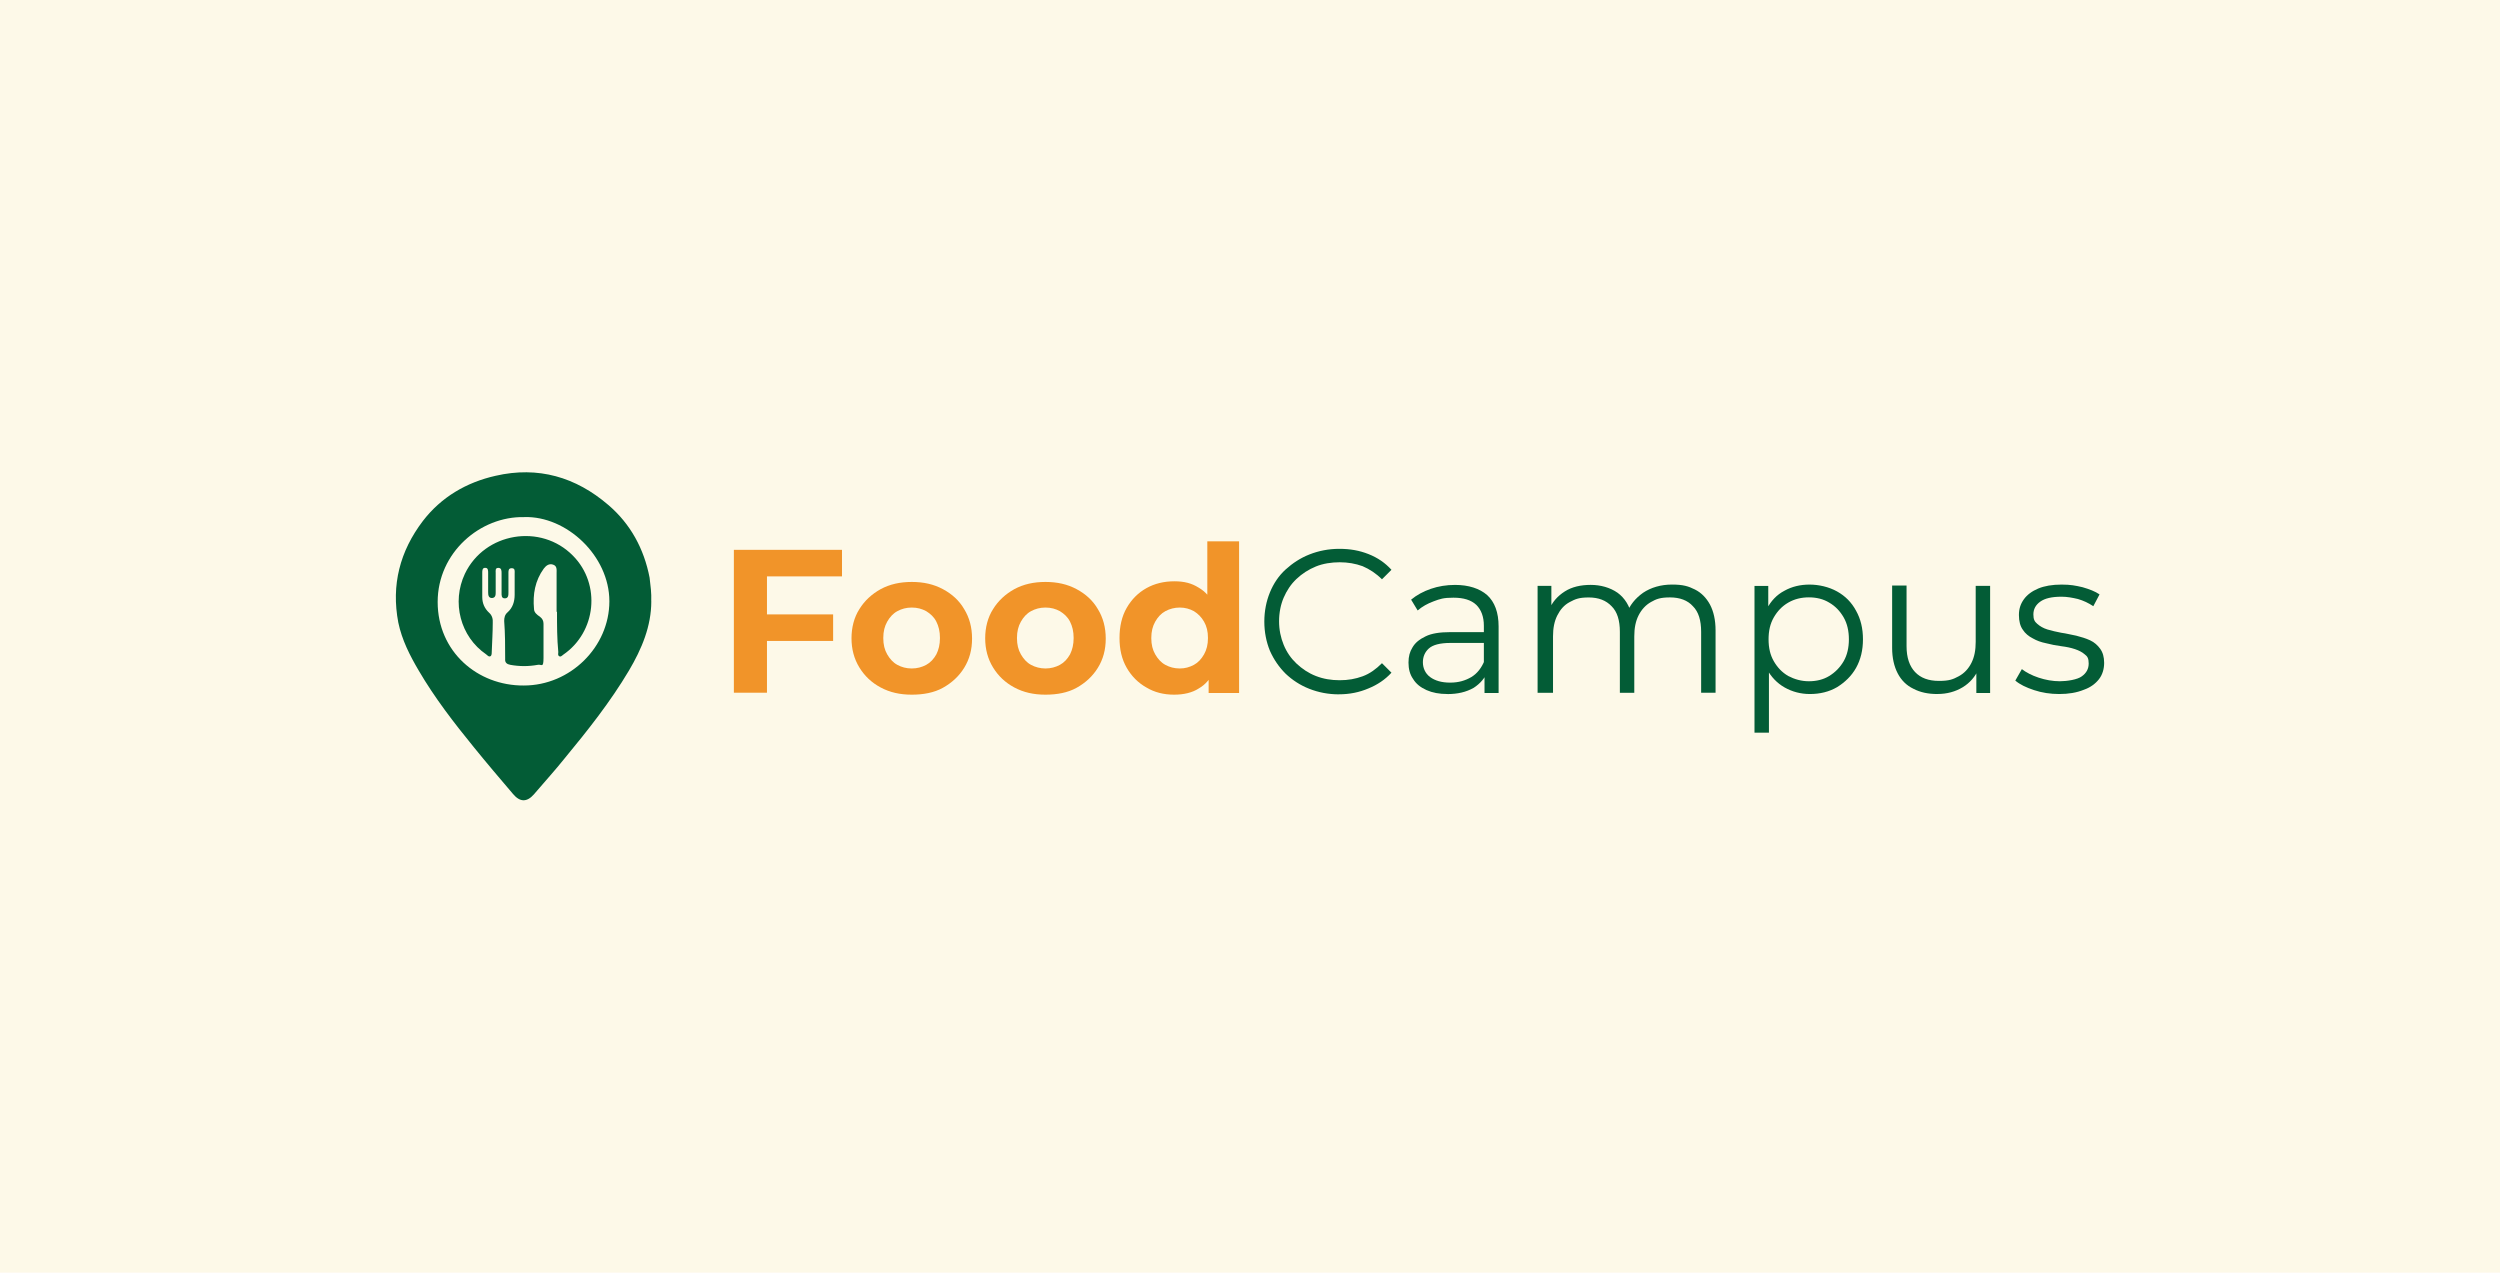 <?xml version="1.0" encoding="UTF-8"?>
<svg id="Camada_1" xmlns="http://www.w3.org/2000/svg" version="1.1" viewBox="0 0 1080 549.75">
  <!-- Generator: Adobe Illustrator 29.6.1, SVG Export Plug-In . SVG Version: 2.1.1 Build 9)  -->
  <defs>
    <style>
      .st0 {
        fill: #035c36;
      }

      .st1 {
        fill: #fdf9e8;
      }

      .st2 {
        fill: #f19429;
      }
    </style>
  </defs>
  <rect class="st1" width="1080" height="549.75"/>
  <g id="Camada_11">
    <g>
      <g>
        <path class="st0" d="M281.36,259.76c0,10.75-4.1,20.53-9.62,29.87-8.07,13.59-17.84,25.9-27.89,38.07-3.96,4.96-8.21,9.62-12.32,14.44-.28.28-.56.71-.85.99-3.11,3.54-6.09,3.4-9.06-.14-5.66-6.65-11.33-13.3-16.84-20.1-8.64-10.61-16.98-21.38-23.93-33.27-3.82-6.51-7.22-13.16-8.78-20.67-3.11-16.28.71-30.86,10.61-43.88,7.93-10.33,18.83-16.7,31.42-19.53,18.4-4.24,34.68.56,48.69,12.6,9.62,8.21,15.43,18.97,17.84,31.42.42,3.54.85,6.65.71,10.19h0ZM226.44,223.39c-18.97-.42-37.37,15.29-37.37,36.66s17.13,36.24,37.23,36.09c20.1,0,36.95-16.7,36.95-36.38s-18.54-36.95-36.8-36.38h0Z"/>
        <path class="st0" d="M240.45,264.29v-16.7c0-1.41.28-3.11-1.56-3.68-1.7-.56-2.97.42-3.96,1.7-3.82,5.24-4.81,11.19-4.24,17.41,0,1.56,1.27,2.55,2.55,3.4,1.13.85,1.56,1.84,1.56,3.11v14.58c0,4.81-.85,2.69-2.55,3.11-3.96.71-7.78.71-11.75,0-1.56-.28-2.41-.99-2.27-2.55,0-5.52,0-10.9-.42-16.42,0-1.41.28-2.69,1.41-3.68,2.27-1.99,3.11-4.67,3.11-7.64v-9.2c0-.99.28-2.27-1.27-2.27s-1.41,1.27-1.41,2.41v8.07c0,1.13,0,2.55-1.56,2.55s-1.41-1.41-1.41-2.55v-8.35c0-.99,0-2.27-1.41-2.27s-1.13,1.27-1.13,2.13v8.35c0,1.13,0,2.41-1.56,2.55-1.56,0-1.7-1.27-1.7-2.55v-8.35c0-.85,0-2.13-1.13-2.13-1.41-.14-1.41,1.13-1.41,2.13v10.47c0,2.69.99,4.96,2.97,6.79,1.27,1.13,1.7,2.69,1.56,4.38,0,4.1-.28,8.21-.42,12.32,0,.71,0,1.56-.42,1.99-.85.56-1.41-.28-1.99-.71-11.19-7.64-15.01-22.5-9.2-34.82,8.5-17.84,32.84-21.94,46.71-7.78,12.17,12.32,10.05,32.98-4.24,42.75-.56.42-1.13,1.13-1.84.56-.56-.42-.28-1.13-.28-1.7-.56-5.8-.56-11.61-.56-17.41h-.14l-.02.02Z"/>
      </g>
      <g>
        <path class="st2" d="M317.03,299.39v-61.86h46.71v11.47h-32.41v50.25h-14.3v.14h0ZM330.19,276.89v-11.47h29.72v11.47h-29.72Z"/>
        <path class="st2" d="M393.89,300.1c-5.1,0-9.48-.99-13.44-3.11s-6.93-4.96-9.2-8.64-3.4-7.93-3.4-12.6,1.13-9.06,3.4-12.6c2.27-3.68,5.38-6.51,9.2-8.64,3.96-2.13,8.35-3.11,13.44-3.11s9.48.99,13.44,3.11,7.07,4.96,9.2,8.64c2.27,3.68,3.4,7.93,3.4,12.74s-1.13,8.92-3.4,12.6-5.38,6.51-9.2,8.64-8.5,2.97-13.44,2.97h0ZM393.89,288.78c2.27,0,4.38-.56,6.23-1.56,1.84-.99,3.26-2.55,4.38-4.53.99-1.99,1.56-4.24,1.56-7.07s-.56-5.1-1.56-7.07c-.99-1.99-2.55-3.4-4.38-4.53-1.84-.99-3.82-1.56-6.23-1.56s-4.38.56-6.23,1.56c-1.84.99-3.26,2.55-4.38,4.53s-1.7,4.24-1.7,7.07.56,5.1,1.7,7.07,2.55,3.54,4.38,4.53,3.82,1.56,6.23,1.56Z"/>
        <path class="st2" d="M451.64,300.1c-5.1,0-9.48-.99-13.44-3.11s-6.93-4.96-9.2-8.64-3.4-7.93-3.4-12.6,1.13-9.06,3.4-12.6c2.27-3.68,5.38-6.51,9.2-8.64,3.96-2.13,8.35-3.11,13.44-3.11s9.48.99,13.44,3.11,7.07,4.96,9.2,8.64c2.27,3.68,3.4,7.93,3.4,12.74s-1.13,8.92-3.4,12.6-5.38,6.51-9.2,8.64-8.5,2.97-13.44,2.97h0ZM451.64,288.78c2.27,0,4.38-.56,6.23-1.56,1.84-.99,3.26-2.55,4.38-4.53.99-1.99,1.56-4.24,1.56-7.07s-.56-5.1-1.56-7.07c-.99-1.99-2.55-3.4-4.38-4.53-1.84-.99-3.82-1.56-6.23-1.56s-4.38.56-6.23,1.56c-1.84.99-3.26,2.55-4.38,4.53s-1.7,4.24-1.7,7.07.56,5.1,1.7,7.07,2.55,3.54,4.38,4.53,3.96,1.56,6.23,1.56Z"/>
        <path class="st2" d="M507.27,300.1c-4.53,0-8.5-.99-12.03-3.11-3.54-1.99-6.37-4.81-8.5-8.5s-3.11-7.93-3.11-12.88.99-9.34,3.11-13.02,4.96-6.51,8.5-8.5,7.64-2.97,12.03-2.97,7.5.85,10.47,2.69c2.97,1.7,5.38,4.38,6.93,8.07,1.7,3.54,2.41,8.21,2.41,13.73s-.85,10.05-2.41,13.73-3.82,6.37-6.79,8.07c-2.83,1.84-6.51,2.69-10.61,2.69h0ZM509.67,288.78c2.27,0,4.24-.56,6.09-1.56,1.84-.99,3.26-2.55,4.38-4.53s1.7-4.24,1.7-7.07-.56-5.1-1.7-7.07-2.55-3.4-4.38-4.53c-1.84-.99-3.82-1.56-6.09-1.56s-4.38.56-6.23,1.56-3.26,2.55-4.38,4.53-1.7,4.24-1.7,7.07.56,5.1,1.7,7.07,2.55,3.54,4.38,4.53,3.82,1.56,6.23,1.56h0ZM522.13,299.39v-9.77l.28-14.16-.85-14.01v-27.6h13.73v65.54h-13.16Z"/>
        <path class="st0" d="M578.46,299.96c-4.67,0-8.92-.85-12.88-2.41-3.96-1.56-7.36-3.82-10.19-6.51-2.83-2.83-5.1-6.09-6.79-9.91-1.56-3.82-2.41-8.07-2.41-12.6s.85-8.78,2.41-12.6,3.82-7.22,6.79-9.91,6.37-4.96,10.33-6.51,8.21-2.41,12.88-2.41,8.64.71,12.6,2.27,7.22,3.82,9.91,6.79l-4.1,4.1c-2.55-2.55-5.38-4.38-8.35-5.66-3.11-1.13-6.37-1.7-9.91-1.7s-7.22.56-10.33,1.84c-3.11,1.27-5.95,3.11-8.35,5.38-2.41,2.27-4.24,5.1-5.52,8.07s-1.99,6.51-1.99,10.19.71,7.07,1.99,10.19,3.11,5.8,5.52,8.07,5.1,4.1,8.35,5.38,6.65,1.84,10.33,1.84,6.79-.56,9.91-1.7,5.8-3.11,8.35-5.66l4.1,4.1c-2.69,2.97-6.09,5.24-9.91,6.79-3.96,1.7-8.21,2.55-12.74,2.55h0v.02Z"/>
        <path class="st0" d="M625.32,299.82c-3.54,0-6.51-.56-9.06-1.7s-4.53-2.69-5.8-4.81c-1.41-1.99-1.99-4.38-1.99-7.07s.56-4.67,1.7-6.51c1.13-1.99,2.97-3.54,5.66-4.81,2.55-1.27,6.09-1.84,10.61-1.84h15.99v4.67h-15.85c-4.53,0-7.64.85-9.34,2.41s-2.55,3.54-2.55,5.95.99,4.81,3.11,6.37,4.96,2.41,8.64,2.41,6.51-.85,9.2-2.41c2.55-1.56,4.38-3.96,5.66-7.07l1.41,4.38c-1.13,3.11-3.26,5.52-6.09,7.36-3.26,1.84-6.93,2.69-11.33,2.69h0l.02-.02ZM641.31,299.39v-10.19l-.28-1.7v-17.13c0-3.96-1.13-6.93-3.26-9.06-2.27-2.13-5.52-3.11-9.91-3.11s-5.8.56-8.5,1.56c-2.7.99-4.96,2.27-6.93,3.96l-2.83-4.67c2.41-1.99,5.24-3.54,8.5-4.67s6.79-1.7,10.47-1.7c5.95,0,10.61,1.56,13.87,4.38,3.26,2.97,4.96,7.5,4.96,13.59v28.73h-6.09Z"/>
        <path class="st0" d="M664.24,299.39v-46.29h5.95v12.6l-.99-2.27c1.41-3.4,3.68-5.95,6.79-7.93,3.11-1.99,6.93-2.83,11.19-2.83s8.35,1.13,11.61,3.4c3.11,2.27,5.24,5.66,6.23,10.19l-2.41-.99c1.41-3.82,3.82-6.79,7.22-9.2,3.4-2.27,7.64-3.54,12.46-3.54s7.07.71,9.91,2.13,4.96,3.68,6.51,6.51c1.56,2.97,2.41,6.65,2.41,11.19v26.9h-6.23v-26.32c0-4.96-1.13-8.64-3.54-11.04-2.27-2.55-5.66-3.82-9.91-3.82s-5.95.71-8.21,1.99c-2.27,1.27-4.1,3.26-5.38,5.8s-1.84,5.52-1.84,9.06v24.35h-6.23v-26.32c0-4.96-1.13-8.64-3.54-11.04-2.41-2.55-5.66-3.82-9.91-3.82s-5.8.71-8.21,1.99c-2.41,1.27-4.1,3.26-5.38,5.8s-1.84,5.52-1.84,9.06v24.35h-6.65v.14h-.02Z"/>
        <path class="st0" d="M757.94,316.52v-63.41h5.95v14.01l-.56,9.2.85,9.34v30.86h-6.24ZM781.87,299.82c-3.96,0-7.64-.99-10.9-2.83-3.26-1.84-5.8-4.53-7.78-8.07s-2.83-7.78-2.83-12.88.99-9.34,2.83-12.88,4.38-6.23,7.64-7.93c3.26-1.84,6.93-2.69,10.9-2.69s8.35.99,11.89,2.97,6.23,4.67,8.21,8.35c1.99,3.54,2.97,7.64,2.97,12.32s-.99,8.78-2.97,12.32-4.81,6.23-8.21,8.35c-3.4,1.99-7.36,2.97-11.75,2.97ZM781.44,294.3c3.26,0,6.23-.71,8.78-2.27,2.55-1.56,4.67-3.68,6.23-6.37s2.27-5.95,2.27-9.48-.71-6.79-2.27-9.48-3.54-4.81-6.23-6.37c-2.55-1.56-5.52-2.27-8.78-2.27s-6.23.71-8.92,2.27-4.67,3.68-6.23,6.37-2.27,5.8-2.27,9.48.71,6.79,2.27,9.48,3.54,4.81,6.23,6.37c2.69,1.41,5.66,2.27,8.92,2.27Z"/>
        <path class="st0" d="M836.93,299.82c-3.96,0-7.36-.71-10.33-2.27-2.97-1.41-5.24-3.68-6.79-6.65s-2.41-6.65-2.41-11.04v-26.9h6.23v26.18c0,4.96,1.27,8.64,3.68,11.19s5.8,3.82,10.33,3.82,6.09-.71,8.5-1.99,4.24-3.26,5.52-5.8,1.84-5.52,1.84-9.06v-24.21h6.23v46.29h-5.95v-12.74l.99,2.27c-1.41,3.4-3.82,6.09-6.79,7.93-3.26,1.99-6.93,2.97-11.04,2.97h0Z"/>
        <path class="st0" d="M889.58,299.82c-3.82,0-7.5-.56-10.9-1.7-3.4-1.13-6.09-2.41-8.07-4.1l2.83-4.96c1.84,1.41,4.24,2.69,7.22,3.68s6.09,1.56,9.2,1.56,7.64-.71,9.48-2.13c1.99-1.41,2.97-3.26,2.97-5.52s-.56-3.11-1.7-3.96c-1.13-.99-2.55-1.7-4.24-2.27s-3.68-.99-5.95-1.27c-2.13-.28-4.38-.71-6.51-1.27-2.13-.42-4.1-1.13-5.8-2.13-1.7-.85-3.26-2.13-4.24-3.68-1.13-1.56-1.7-3.68-1.7-6.37s.71-4.81,2.13-6.79,3.54-3.54,6.23-4.67,6.09-1.7,10.05-1.7,5.95.42,9.06,1.13c2.97.85,5.52,1.84,7.36,3.11l-2.69,5.1c-2.13-1.41-4.24-2.41-6.65-3.11-2.41-.56-4.67-.99-7.07-.99-4.24,0-7.22.71-9.2,2.13-1.98,1.41-2.97,3.26-2.97,5.52s.56,3.11,1.7,4.1c1.13.99,2.55,1.84,4.38,2.41,1.84.56,3.82.99,5.95,1.41,2.13.28,4.24.85,6.51,1.27,2.13.56,4.1,1.13,5.95,1.99s3.26,2.13,4.38,3.68,1.7,3.54,1.7,6.09-.71,5.1-2.27,7.07-3.68,3.54-6.51,4.53c-3.11,1.27-6.65,1.84-10.61,1.84h-.02Z"/>
      </g>
    </g>
  </g>
</svg>